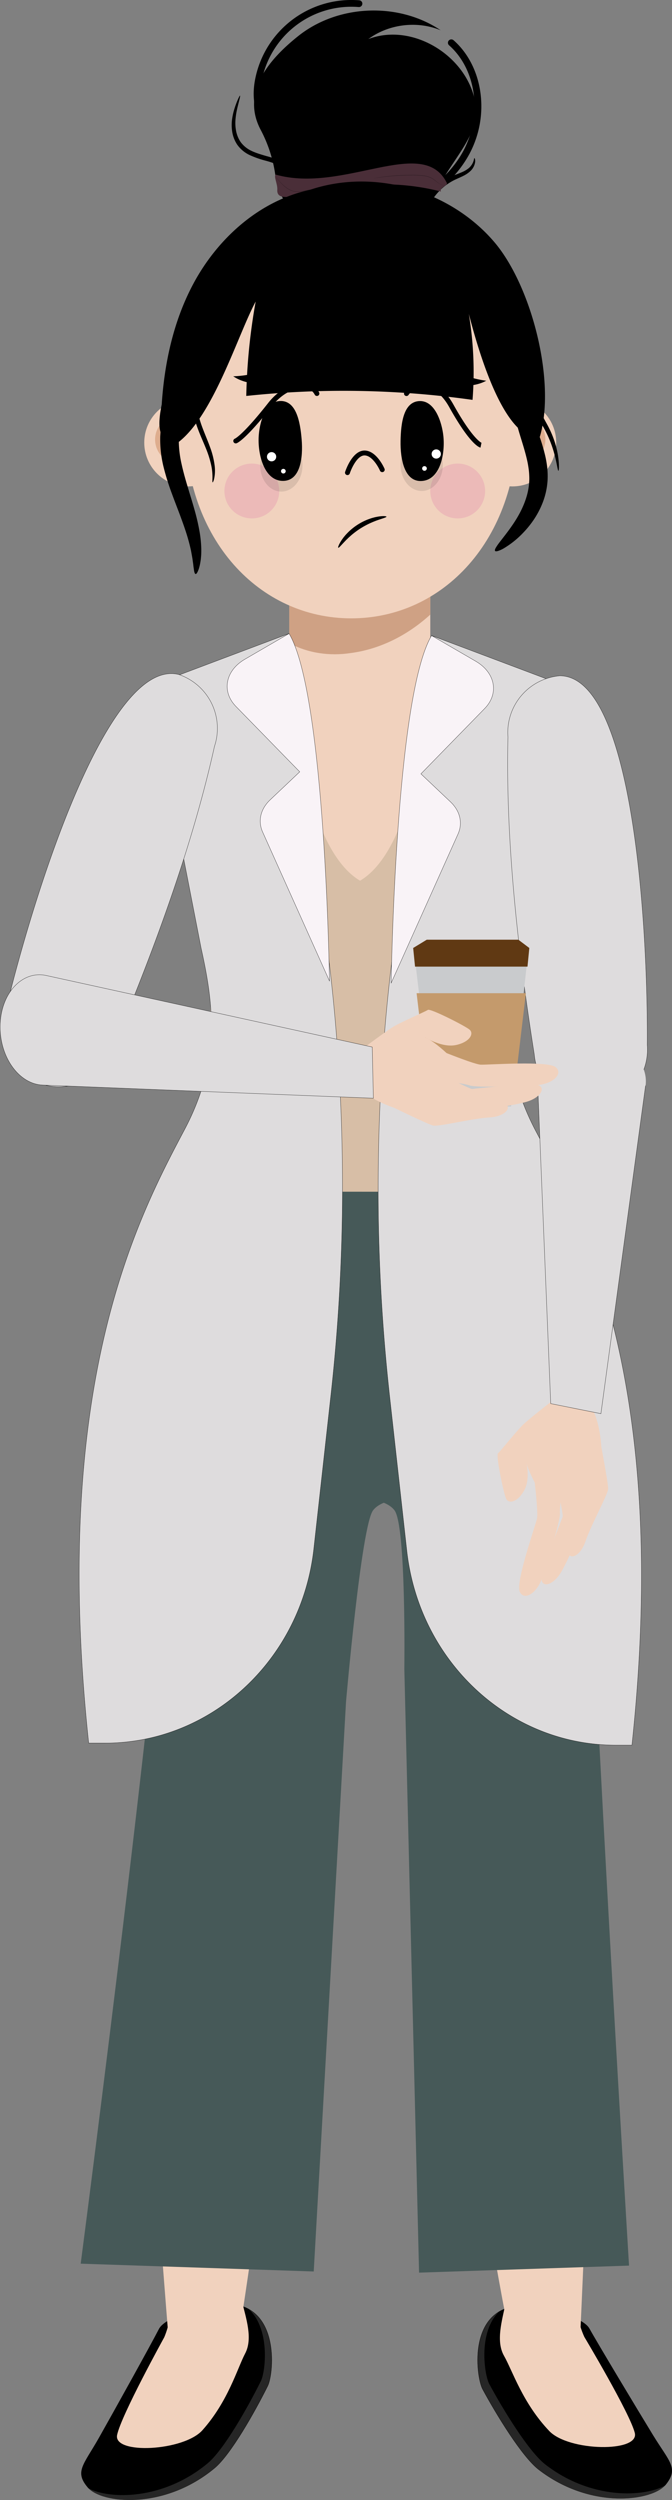 <svg xmlns="http://www.w3.org/2000/svg" viewBox="0 0 661.87 2461.91"><rect x="0" y="0" width="661.87" height="2461.91" fill="#808080" stroke="none"/><defs><style>.cls-1{fill:#534741;}.cls-19,.cls-2{fill:#fff;}.cls-2{opacity:0.15;}.cls-3{fill:#f1d2be;}.cls-4{fill:#cfa184;}.cls-5{fill:#d7bea6;}.cls-6{fill:#465958;}.cls-13,.cls-7{fill:#dedcdd;}.cls-14,.cls-7,.cls-8{stroke:#000;stroke-miterlimit:10;stroke-width:0.25px;}.cls-8{fill:#f9f3f7;}.cls-9{fill:#4a2e38;}.cls-10{fill:#dead8e;}.cls-11{fill:#e38dac;opacity:0.35;}.cls-12{opacity:0.38;}.cls-14{fill:none;}.cls-15{fill:#c9cbcd;}.cls-16{fill:#c49a6c;}.cls-17{fill:#603913;}.cls-18{fill-rule:evenodd;}.cls-20{opacity:0.1;}</style></defs><g id="Layer_2" data-name="Layer 2"><g id="creation_people_character" data-name="creation people character"><path d="M405.91,36.58c-14.21-3.66-29.19-3.43-43.11,1.9,20.13-14.85,48.15-18.25,71.25-8.66C392.54,1.87,333,4.25,293.83,35.43,264.1,59.11,237.23,91.58,257,128.32a135.54,135.54,0,0,1,14.27,44.78c2.45,16.8,9.82,31.41,25.62,38.22,39.81,17.17,107.7,33.06,124.72-6.8,22.28-52.18,57.35-71.26,44.31-112.6C457.31,64.79,433,43.58,405.91,36.58Z"/><path d="M356.86,3.12a3.21,3.21,0,0,1,0,.76,3.33,3.33,0,0,1-3.58,3.06A89.88,89.88,0,0,0,258.5,76.17c-2.72,11.68-2.64,22.23.23,31.35a3.33,3.33,0,1,1-6.35,2c-3.24-10.27-3.36-22-.36-34.86A96.57,96.57,0,0,1,353.84.3,3.32,3.32,0,0,1,356.86,3.12Z"/><path d="M473,90a99.54,99.54,0,0,1-10.46,61.2c-17.26,32.47-52.91,57.34-95.36,66.53a3.33,3.33,0,0,1-1.41-6.51c40.56-8.78,74.54-32.38,90.89-63.15a93.58,93.58,0,0,0,9.95-55c-2.43-19.55-11.05-36.77-24.29-48.45a3.33,3.33,0,1,1,4.41-5C461.11,52.3,470.05,70.4,473,90Z"/><path class="cls-1" d="M215.94,2268.94s-51.69,9.52-59.43,24.61-43.75,80-59,107S73,2433.88,86.68,2449.85c13.25,15.42,74.52,22.44,124.65-19.18,16.07-13.34,39.91-55.75,52.47-81C270.1,2337,276.94,2262.76,215.94,2268.94Z"/><path d="M215.94,2268.94s-51.69,9.52-59.43,24.61-43.75,80-59,107S73,2433.88,86.68,2449.85c13.25,15.42,74.52,22.44,124.65-19.18,16.07-13.34,39.91-55.75,52.47-81C270.1,2337,276.94,2262.76,215.94,2268.94Z"/><path class="cls-2" d="M245,2273.94c21.4,19.65,16.52,61.66,11.92,70.89-12.56,25.27-36.4,67.68-52.47,81-43.94,36.48-96.45,35.59-117.66,24.42,14,15.13,74.59,21.65,124.27-19.59,16.06-13.34,39.91-55.75,52.47-81C268.54,2339.57,273.9,2290.38,245,2273.94Z"/><path class="cls-3" d="M161.7,2301.78s-42.19,76.39-46.35,96,65.61,16.07,84.06-4.64c25.32-28.41,34.27-60.72,42.05-75.53s.86-34.63-3.22-51.66-67-14.16-68.78,3.23C167.39,2289.59,161.7,2301.78,161.7,2301.78Z"/><path class="cls-3" d="M156,2174.8c5.68,72.94,10.45,134,11.43,145.92,2.26,27.36,67.61-19.28,67.61-19.28s9.95-60.56,20.5-142.11Z"/><path class="cls-1" d="M520.31,2270.52s52,7.76,60.23,22.57S627,2371.55,643.16,2398s25.67,32.5,12.5,48.92c-12.72,15.87-73.71,25-125.24-14.92-16.5-12.78-41.78-54.36-55.2-79.18C468.5,2340.38,459.13,2266.42,520.31,2270.52Z"/><path d="M520.31,2270.52s52,7.76,60.23,22.57S627,2371.55,643.16,2398s25.67,32.5,12.5,48.92c-12.72,15.87-73.71,25-125.24-14.92-16.5-12.78-41.78-54.36-55.2-79.18C468.5,2340.38,459.13,2266.42,520.31,2270.52Z"/><path class="cls-2" d="M491.44,2276.51c-20.71,20.36-14.4,62.18-9.49,71.26,13.41,24.82,38.69,66.4,55.2,79.18,45.16,35,97.6,32.28,118.43,20.4-13.48,15.6-73.82,24.17-124.87-15.35-16.51-12.78-41.79-54.36-55.2-79.18C470.15,2342.9,463.11,2293.92,491.44,2276.51Z"/><path class="cls-3" d="M575.64,2301.49s44.77,74.91,49.59,94.33-65,18.29-84.17-1.78c-26.27-27.53-36.32-59.51-44.6-74.05s-2-34.58,1.46-51.74,66.49-16.43,68.85.88C569.53,2289.5,575.64,2301.49,575.64,2301.49Z"/><path class="cls-3" d="M577,2174.39c-3.2,73.09-5.88,134.28-6.46,146.22-1.32,27.43-68.22-17-68.22-17s-12-60.19-25.33-141.32Z"/><rect class="cls-3" x="284.9" y="531.16" width="138.9" height="208.88"/><path class="cls-4" d="M284.9,531.16v102.1c18.24,10,39.85,13,60.43,9.85,29.42-3.84,56.47-17.84,78.47-37.88V531.16Z"/><path class="cls-3" d="M503,693.49c0,35.49-90.36,199.43-148.69,199.43S205.65,729,205.65,693.49s90.36-36.93,148.7-36.93S503,658,503,693.49Z"/><polygon class="cls-3" points="472.21 1062.74 509.84 1222.04 205.65 1222.04 240.48 1062.74 472.21 1062.74"/><path class="cls-5" d="M551.38,694.57c-8.82-15-127-43.54-127-43.54s-6.9,179.11-69.75,216.25C291.8,830.14,284.9,651,284.9,651s-118.17,28.5-127,43.54c-31.8,54.21,43.73,148.31,47.74,202.83s-.29,324.64-.29,324.64h298s-3.72-270.12.29-324.64S583.18,748.78,551.38,694.57Z"/><path class="cls-6" d="M205.65,1173.58s-38.54,128.34-36.75,242.72-89.42,812.87-89.42,812.87L309,2236.86,340.8,1676s15-173.45,26.66-188.69,49.2-11.62,49.2-11.62l3.56-302.08Z"/><path class="cls-6" d="M550.33,1173.58s29.74,124.46,27.95,238.85,41.28,818.65,41.28,818.65L412.74,2238l-14.5-594.52s1.92-141-9.71-156.2-49.2-11.62-49.2-11.62l-3.57-302.08Z"/><path class="cls-7" d="M425.05,625.9,386.18,944.25a1863.79,1863.79,0,0,0-2.3,431.74l16.8,151c12.15,109.19,100.64,191.54,205.82,191.54h15.91c38.11-355.44-49.17-518.63-94.4-604.17-35.38-66.89-29.16-121.07-16.3-178.72L562,677.49Z"/><path class="cls-8" d="M425.05,625.9l43.51,25.26c19.3,11.21,23.2,31.8,8.81,46.55l-62.81,64.35,29.18,27.63c9.44,8.94,12.21,20.82,7.37,31.62L385.29,968S389.27,686.16,425.05,625.9Z"/><path class="cls-7" d="M586.48,1089.43h0a56,56,0,0,1-60.24-51C508.38,925.92,498,820.14,500.31,725.74a56,56,0,0,1,51-60.23h0c71.71,0,87,242.22,86.18,363.68A56,56,0,0,1,586.48,1089.43Z"/><path d="M236.41,94.17c.3.1-.17,2.32-1.18,6.23-.49,2-1.12,4.35-1.73,7.12A73.9,73.9,0,0,0,232,117a42,42,0,0,0,.42,11.32A29,29,0,0,0,237.1,140a28,28,0,0,0,10.72,8.63c4.45,2.14,9.55,3.59,14.85,5.14a91.9,91.9,0,0,1,15.54,5.6,35.49,35.49,0,0,1,12.27,10,47.68,47.68,0,0,1,6.77,12.41,90.42,90.42,0,0,1,3.46,11.54c1.68,7.11,2.71,12.85,3.55,16.8.19,1,.37,1.86.52,2.64s.29,1.41.37,1.94c.18,1.06.2,1.64.05,1.69s-.47-.44-.93-1.42c-.23-.49-.49-1.1-.8-1.83s-.58-1.6-.93-2.54c-1.37-3.84-2.9-9.55-5-16.43a101.65,101.65,0,0,0-3.85-11A46,46,0,0,0,287.18,172a32,32,0,0,0-11-8.62,94.68,94.68,0,0,0-14.82-5.21,95.7,95.7,0,0,1-15.55-5.51,31.65,31.65,0,0,1-12.22-10.27,32,32,0,0,1-5-13.48,42.64,42.64,0,0,1,.11-12.3,64.26,64.26,0,0,1,2.26-9.72c.86-2.78,1.75-5.12,2.51-7C235.08,96.07,236.11,94.07,236.41,94.17Z"/><path d="M467.22,155.7c.26-.06,1,1.23.76,3.79a15.25,15.25,0,0,1-5,9.26,27.56,27.56,0,0,1-6,4.11c-2.26,1.2-4.73,2.24-7.19,3.37A54.75,54.75,0,0,0,429.24,192c-1.79,2.23-3.4,4.65-5.18,6.9a29.9,29.9,0,0,1-5.91,5.88,26.68,26.68,0,0,1-6.43,3.42,23.56,23.56,0,0,1-10.24,1.42c-2.42-.25-3.67-.8-3.63-1.09s1.36-.39,3.6-.69a29.49,29.49,0,0,0,9-2.63,26.1,26.1,0,0,0,5.34-3.43,28.64,28.64,0,0,0,4.89-5.43c1.56-2.15,3.09-4.62,5-7.12a53.42,53.42,0,0,1,6.59-7.11,52.87,52.87,0,0,1,15.81-9.8c2.61-1.06,5-1.93,7.19-2.9a27.64,27.64,0,0,0,5.54-3.16,15.61,15.61,0,0,0,5.39-7.16C466.93,157.07,466.87,155.75,467.22,155.7Z"/><path class="cls-7" d="M284.74,623.9,323.6,942.25A1863.79,1863.79,0,0,1,325.9,1374l-16.8,151C297,1634.18,208.46,1716.53,103.29,1716.53H87.38c-38.12-355.44,49.16-518.63,94.4-604.17,35.37-66.89,29.15-121.07,16.29-178.72L147.78,675.49Z"/><path class="cls-8" d="M284.74,623.9l-43.51,25.26c-19.31,11.21-23.21,31.8-8.81,46.55l62.81,64.35-29.18,27.63c-9.45,8.94-12.22,20.82-7.38,31.62L324.49,966S320.52,684.16,284.74,623.9Z"/><path class="cls-7" d="M40.28,1067.32h0a56,56,0,0,0,70.72-35C155.34,927.34,190.82,827.15,211.24,735a56,56,0,0,0-35.05-70.72h0C106.58,647,33.56,878.48,5.22,996.6A56,56,0,0,0,40.28,1067.32Z"/><path class="cls-9" d="M434.32,188.64c-92.51-23.92-162.82,22.16-161.21-1.76.38-5.7-3.71-13-1.59-14.94,66.73,18.9,144.78-39,168.37,7.83C442.21,182.38,432.2,184.87,434.32,188.64Z"/><circle class="cls-3" cx="185.22" cy="435.86" r="43.14"/><path class="cls-10" d="M173.22,414.54a19.27,19.27,0,0,0-15,15.51c-1.19,7.68,3.08,15.55,9.79,19.23,3,1.64.32,6.22-2.68,4.58a23.88,23.88,0,0,1,6.51-44.43c3.33-.7,4.75,4.41,1.41,5.11Z"/><circle class="cls-3" cx="504.68" cy="435.86" r="43.14"/><path class="cls-10" d="M516.67,414.54a19.26,19.26,0,0,1,15,15.51c1.19,7.68-3.08,15.55-9.79,19.23-3,1.64-.32,6.22,2.68,4.58a23.88,23.88,0,0,0-6.51-44.43c-3.33-.7-4.75,4.41-1.41,5.11Z"/><path class="cls-3" d="M509.66,417.62c0,114-73.3,191.31-163.72,191.31S182.22,531.57,182.22,417.62s17.26-206.3,163.72-206.3S509.66,303.68,509.66,417.62Z"/><circle class="cls-11" cx="450.8" cy="483.51" r="27"/><circle class="cls-11" cx="248.04" cy="483.51" r="27"/><g class="cls-12"><path d="M367.74,175.65s.06,0,.18-.05l.54-.11,2.1-.38c1.82-.3,4.47-.73,7.75-1.15a210.75,210.75,0,0,1,25.78-1.66,89.49,89.49,0,0,1,14.22.73,23.52,23.52,0,0,1,6,1.8,21.85,21.85,0,0,1,4.54,3c1.3,1,2.45,2,3.53,2.72a12.61,12.61,0,0,0,3,1.54,8.71,8.71,0,0,0,2.8.46s-.06,0-.19,0l-.55,0a7.18,7.18,0,0,1-2.11-.36,12.28,12.28,0,0,1-3-1.51C431.13,180,430,179,428.66,178a21.82,21.82,0,0,0-4.51-2.88,23.24,23.24,0,0,0-5.9-1.75,92.2,92.2,0,0,0-14.15-.7,231,231,0,0,0-25.76,1.56c-3.28.39-5.93.77-7.76,1l-2.1.31-.55.08Z"/></g><g class="cls-12"><path d="M320.74,183.9a3.09,3.09,0,0,1-.54.14l-1.58.33-5.82,1.16-8.64,1.67-5.11,1a35.25,35.25,0,0,1-5.56.65,17.71,17.71,0,0,1-10.27-3,35.54,35.54,0,0,1-6.66-5.78c-1.71-1.85-3-3.44-3.82-4.55-.44-.55-.76-1-1-1.29a2.78,2.78,0,0,1-.32-.46,2.38,2.38,0,0,1,.37.42l1,1.24c.89,1.08,2.18,2.65,3.89,4.47a36.59,36.59,0,0,0,6.66,5.66,17.64,17.64,0,0,0,10.08,3,37.58,37.58,0,0,0,5.51-.64l5.11-.95,8.65-1.6,5.84-1,1.59-.27A2.64,2.64,0,0,1,320.74,183.9Z"/></g><path d="M461.74,309.07a348.38,348.38,0,0,1,3.67,84.72,908.17,908.17,0,0,0-222.85-3.87,587.37,587.37,0,0,1,9.27-93c-17.65,32.81-41.44,112.47-76.7,139-14.85-1.3-22.16-6.51-15.85-37.58,2.68-41,11.51-81.69,30.61-117.88,23.88-45.24,65.34-82.82,115.49-93.55,63.59-21.41,138,.68,181.25,51.2,36.89,43.08,61.2,137.69,45.07,192C529,430.13,496.46,443.09,461.74,309.07Z"/><path d="M192.64,565.26c-.62-.11-1.1-1.17-1.44-3-.18-.93-.29-2-.51-3.37s-.28-2.82-.56-4.5-.45-3.53-.81-5.54-.76-4.19-1.18-6.51c-1-4.64-2.32-9.86-4.1-15.61s-4-12-6.5-18.75-5.38-14-8.24-21.85a243.71,243.71,0,0,1-8-25.49,113.71,113.71,0,0,1-3.51-29.78c0-1.31.13-2.63.21-3.95s.18-2.62.38-3.93.33-2.6.54-3.89.51-2.57.77-3.85a70.8,70.8,0,0,1,2-7.45c.77-2.41,1.63-4.74,2.55-7,3.7-9,8.16-16.77,12.19-23.92,8.13-14.35,15.68-27.15,22.25-37.78,13.14-21.26,22.38-33.81,24.62-32.62s-3,15.88-13.18,38.69c-5.1,11.4-11.46,24.83-18.77,39.62-3.67,7.41-7.5,14.89-10.4,22.58-.73,1.92-1.39,3.86-2,5.8a58.25,58.25,0,0,0-1.47,5.89l-.57,3c-.15,1-.25,2-.39,3.06s-.21,2.06-.28,3.11-.18,2.08-.16,3.15a108.09,108.09,0,0,0,2.68,25.26c1.8,8.29,4.13,16.36,6.49,24.16s4.7,15.31,6.68,22.51a206.88,206.88,0,0,1,4.66,20.47,115.39,115.39,0,0,1,1.67,17.52c0,2.61-.05,5-.28,7.26-.11,1.12-.17,2.18-.33,3.19s-.32,2-.47,2.87a38.87,38.87,0,0,1-1.13,4.75,20.78,20.78,0,0,1-1.26,3.38C194,564.51,193.26,565.36,192.64,565.26Z"/><path d="M487.63,542.54c-.39-.5-.2-1.45.51-2.8a47.29,47.29,0,0,1,3.55-5.25c3.22-4.29,8.07-10.17,13.23-17.73s10.51-16.9,13.73-27.77a64.05,64.05,0,0,0,2.68-17.16,75,75,0,0,0-.53-9.23c-.42-3.17-.94-6.4-1.72-9.72-3-13.27-8.05-26.4-11.1-39.39a160.34,160.34,0,0,1-4.49-34.81,106.41,106.41,0,0,1,1.93-23.46c1.21-5.47,2.64-8.37,3.88-8.3,2.65.16,3.64,12.11,7.08,30.48A266.4,266.4,0,0,0,524.25,409c1.83,5.79,4.06,11.91,6.35,18.51A199.3,199.3,0,0,1,537,448.87a104.39,104.39,0,0,1,2,11.71,82.56,82.56,0,0,1,.35,11.86,72.85,72.85,0,0,1-4.63,21.95,85.73,85.73,0,0,1-9.11,17.54,95.91,95.91,0,0,1-10.59,13,88.54,88.54,0,0,1-18.55,14.88,27.85,27.85,0,0,1-5.92,2.75C489,543.05,488,543,487.63,542.54Z"/><path d="M550,463.62c-.71.05-1.31-6.49-4-16.57a116.28,116.28,0,0,0-6.12-17.17c-1.4-3.13-3-6.31-4.87-9.59s-3.88-6.71-5.66-10.5a65,65,0,0,1-4-11.48c-1-3.77-1.66-7.42-2.29-10.87-1.26-6.91-2.19-13.17-2.85-18.43-1.3-10.54-1.52-17.12-.91-17.2s2,6.33,4.11,16.67c1.06,5.17,2.31,11.32,3.79,18.13s3,14.24,6.33,21.24c1.66,3.52,3.61,6.9,5.44,10.28a100.07,100.07,0,0,1,4.82,10.09,93.55,93.55,0,0,1,5.39,18.11A74.58,74.58,0,0,1,550.5,459C550.54,462,550.28,463.6,550,463.62Z"/><path d="M209.43,475c-.76-.14.75-6.48-1.3-16.41a97.87,97.87,0,0,0-5.32-17c-2.49-6.28-5.72-13.11-8.44-20.68s-4.53-15.28-4.47-22.46a63,63,0,0,1,3.23-18.39c1.56-5,3-8.91,4-11.64s1.6-4.22,1.91-4.15.28,1.71-.19,4.6-1.42,7-2.55,12-2.35,11-2.15,17.5,1.92,13.68,4.57,21,5.72,14.18,8.07,20.73a80.45,80.45,0,0,1,4.57,18,39.85,39.85,0,0,1-.29,12.57q-.24,1.09-.45,1.92c-.17.55-.34,1-.48,1.37C209.81,474.69,209.58,475.05,209.43,475Z"/><path class="cls-3" d="M523.35,1432.45s7.39,55.41,5.52,63.17-21.1,62.45-17,71.76,16.94,2.06,22.28-14,17.88-56,17.32-62.94,3.94-33.42,3.16-41S535.4,1407,523.35,1432.45Z"/><path class="cls-3" d="M551.62,1446.36c-6.31,10.66,3.85,44.49,2.48,47.61s-16.49,42.55-20.15,56.33,9.65,13.14,18.74-2.21,19.92-44.13,21.07-49.47,9.22-48.1,9.26-59S560.71,1431,551.62,1446.36Z"/><path class="cls-3" d="M566.39,1422.15c-4,11.73,10.27,44.82,9.58,48.15s-16.4,39.17-17.13,53.41,12.17,10.84,17.88-6S599,1471.4,599,1465.94s-7.08-43.48-9.31-54.18S572.1,1405.25,566.39,1422.15Z"/><path class="cls-3" d="M517.36,1433.6c-.37,5.16,3.85,16.08,9.64,27,3.86-.71,7.74-1.3,11.61-1.83,14.35-1.94,28.66-3,43-5.18q4.79-.75,9.59-1.72c4.72-27.88-1.66-92.59-40.27-78.24C551,1373.67,518.2,1421.91,517.36,1433.6Z"/><path class="cls-3" d="M551.82,1373.37s-26.77,20.54-35.78,28.78c-6.46,5.9-23.29,27.19-25.56,29s5.61,39.8,8.06,44.84,11.36,3.62,18-8.8.9-31.32.9-31.32,34.5-17.65,42.74-31.68S551.82,1373.37,551.82,1373.37Z"/><path class="cls-13" d="M591.86,1392.13l-49.45-9.9L529,1053.85c-1-24.76,25.86-41.54,57.65-36h0c30.07,5.24,52.31,28.41,49.2,51.25Z"/><polyline class="cls-14" points="635.82 1069.1 591.86 1392.13 542.41 1382.23 528.97 1053.85"/><polygon class="cls-15" points="503.36 1089.62 426.05 1089.62 407.38 933.64 520.68 933.64 503.36 1089.62"/><polygon class="cls-16" points="420.44 1063.12 507.83 1063.12 517.96 978.06 410.32 978.06 420.44 1063.12"/><polygon class="cls-17" points="510.54 925.39 420.32 925.39 406.94 933.54 408.78 951.89 519.54 951.89 521.34 933.54 510.54 925.39"/><path class="cls-3" d="M414,1026.53s51.53,21.67,59.51,21.91,65.79-4,73.7,2.41-2.45,16.88-19.37,17.82-58.73,2.56-65.28.2-33.29-5-40.39-7.72S386.27,1031.47,414,1026.53Z"/><path class="cls-3" d="M420,1057.46c11.94-3.29,41.92,15.39,45.29,14.89s45.39-4.74,59.65-4.66,10.14,12.76-7.05,17.51-47.82,7.63-53.27,7.35-48.84-3.74-59.39-6.56S402.85,1062.21,420,1057.46Z"/><path class="cls-3" d="M392.8,1065.36c12.36-.74,40.55,21.68,43.95,21.89s42.1-5.55,56-2.52,7.27,14.59-10.53,15.66-50.5,9.39-55.76,8-40.1-18.25-49.84-23.2S375,1066.44,392.8,1065.36Z"/><path class="cls-3" d="M416.72,1021.05c5.07,1,14.5,7.94,23.56,16.4-1.7,3.55-3.29,7.13-4.81,10.73-5.64,13.33-10.37,26.88-16.29,40.14-1.32,3-2.71,5.9-4.18,8.81-28.14-2.76-88.91-25.9-64.93-59.39C350.07,1037.74,405.22,1018.79,416.72,1021.05Z"/><path class="cls-3" d="M349.56,1038.5s26.84-20.44,37.15-27c7.4-4.68,32.35-15.34,34.73-17s36.93,15.85,41.16,19.54.5,11.91-13.22,15-30.46-7.36-30.46-7.36-26.08,28.67-41.79,32.94S349.56,1038.5,349.56,1038.5Z"/><path class="cls-7" d="M367.77,1081.51l-1.14-50.42-321-70.45C21.41,955.32.2,978.86.13,1011.14h0C.05,1041.65,19,1067.59,42,1068.51Z"/><path class="cls-18" d="M254.74,430.75c.56-13.6,6.1-35.36,21.18-35.86,15.9-.54,19.77,20.56,21.19,37.91,1.5,18.31-1.4,40.63-18.24,40.77C260.59,473.73,254,448.53,254.74,430.75Z"/><path class="cls-18" d="M436.69,429.43c-1.41-13.54-8.29-34.91-23.37-34.47-15.91.45-18.46,21.75-18.79,39.15-.36,18.37,3.92,40.46,20.73,39.56C433.52,472.69,438.53,447.13,436.69,429.43Z"/><path d="M232.23,436.65a2.42,2.42,0,0,1-.88-4.68c.47-.21,8.4-4.1,32.86-35.21,10.14-12.9,24.3-20.49,36.07-19.35,6.36.62,11.33,3.82,14,9a2.42,2.42,0,0,1-4.31,2.21c-2.41-4.71-6.84-6.09-10.14-6.41-8.33-.81-21.39,4.3-31.79,17.52-25.83,32.85-34.13,36.46-35,36.76A2.21,2.21,0,0,1,232.23,436.65Z"/><path d="M473.23,440.8c-1.63-.35-10.76-3.94-30.83-40-6.72-12.09-15.46-19-24.59-19.42a17.6,17.6,0,0,0-15.46,7.56,2.42,2.42,0,0,1-4-2.75A22.4,22.4,0,0,1,418,376.51c6.3.3,18.38,3.55,28.59,21.91,19.1,34.35,27.69,37.65,27.77,37.68l-.15,0Z"/><path class="cls-18" d="M229.68,370.56s23.64-.1,45.6-11.49c18.54-9.61,28.15-27.9,28.15-27.9s5.29,22-21.91,38C247.87,389,225.43,366.82,229.68,370.56Z"/><path class="cls-18" d="M479,374.93s-23.51-2.45-44.24-16c-17.49-11.39-25.25-30.54-25.25-30.54s-7.43,21.34,18,40C459.05,391.45,483.57,371.63,479,374.93Z"/><path d="M342.24,467.85a2.51,2.51,0,0,1-.76-.12,2.42,2.42,0,0,1-1.54-3.06c.71-2.14,7.23-20.94,19.05-21H359c11.86,0,19.38,17.16,19.7,17.89a2.42,2.42,0,1,1-4.45,1.92c-1.81-4.17-8.05-15-15.25-15h0c-7.09,0-12.85,12.76-14.47,17.67A2.41,2.41,0,0,1,342.24,467.85Z"/><circle class="cls-19" cx="429.67" cy="447.08" r="4.55"/><circle class="cls-19" cx="418.08" cy="461.32" r="2.3"/><circle class="cls-19" cx="267.49" cy="449.77" r="4.55"/><circle class="cls-19" cx="279.09" cy="464" r="2.3"/><path d="M333.16,539.37c-.5-.28.59-3.5,3.66-8l1.25-1.74c.44-.6.95-1.18,1.45-1.8,1-1.26,2.21-2.47,3.47-3.77a57.6,57.6,0,0,1,19.64-12.65c1.7-.61,3.31-1.2,4.86-1.59.78-.2,1.52-.43,2.25-.58l2.09-.41c5.38-.94,8.76-.6,8.81,0s-3.11,1.48-8,3.15l-1.91.67c-.66.23-1.33.53-2,.79-1.42.52-2.88,1.21-4.43,1.88a86.6,86.6,0,0,0-9.63,5.28,85.57,85.57,0,0,0-8.79,6.58c-1.25,1.14-2.49,2.18-3.54,3.26-.54.53-1.09,1-1.57,1.52l-1.4,1.47C335.8,537.15,333.75,539.72,333.16,539.37Z"/><path class="cls-20" d="M415.34,470.11c-9.63,0-17.73-8.08-20.12-19.06a31.84,31.84,0,0,0-.72,6.7c0,14.23,9.33,25.76,20.84,25.76s20.83-11.53,20.83-25.76a31.84,31.84,0,0,0-.72-6.7C433.06,462,425,470.11,415.34,470.11Z"/><path class="cls-20" d="M277.09,470.68c-9.63,0-17.73-8.08-20.11-19.06a31.19,31.19,0,0,0-.72,6.7c0,14.23,9.33,25.76,20.83,25.76s20.83-11.53,20.83-25.76a31.19,31.19,0,0,0-.72-6.7C294.82,462.6,286.72,470.68,277.09,470.68Z"/></g></g></svg>